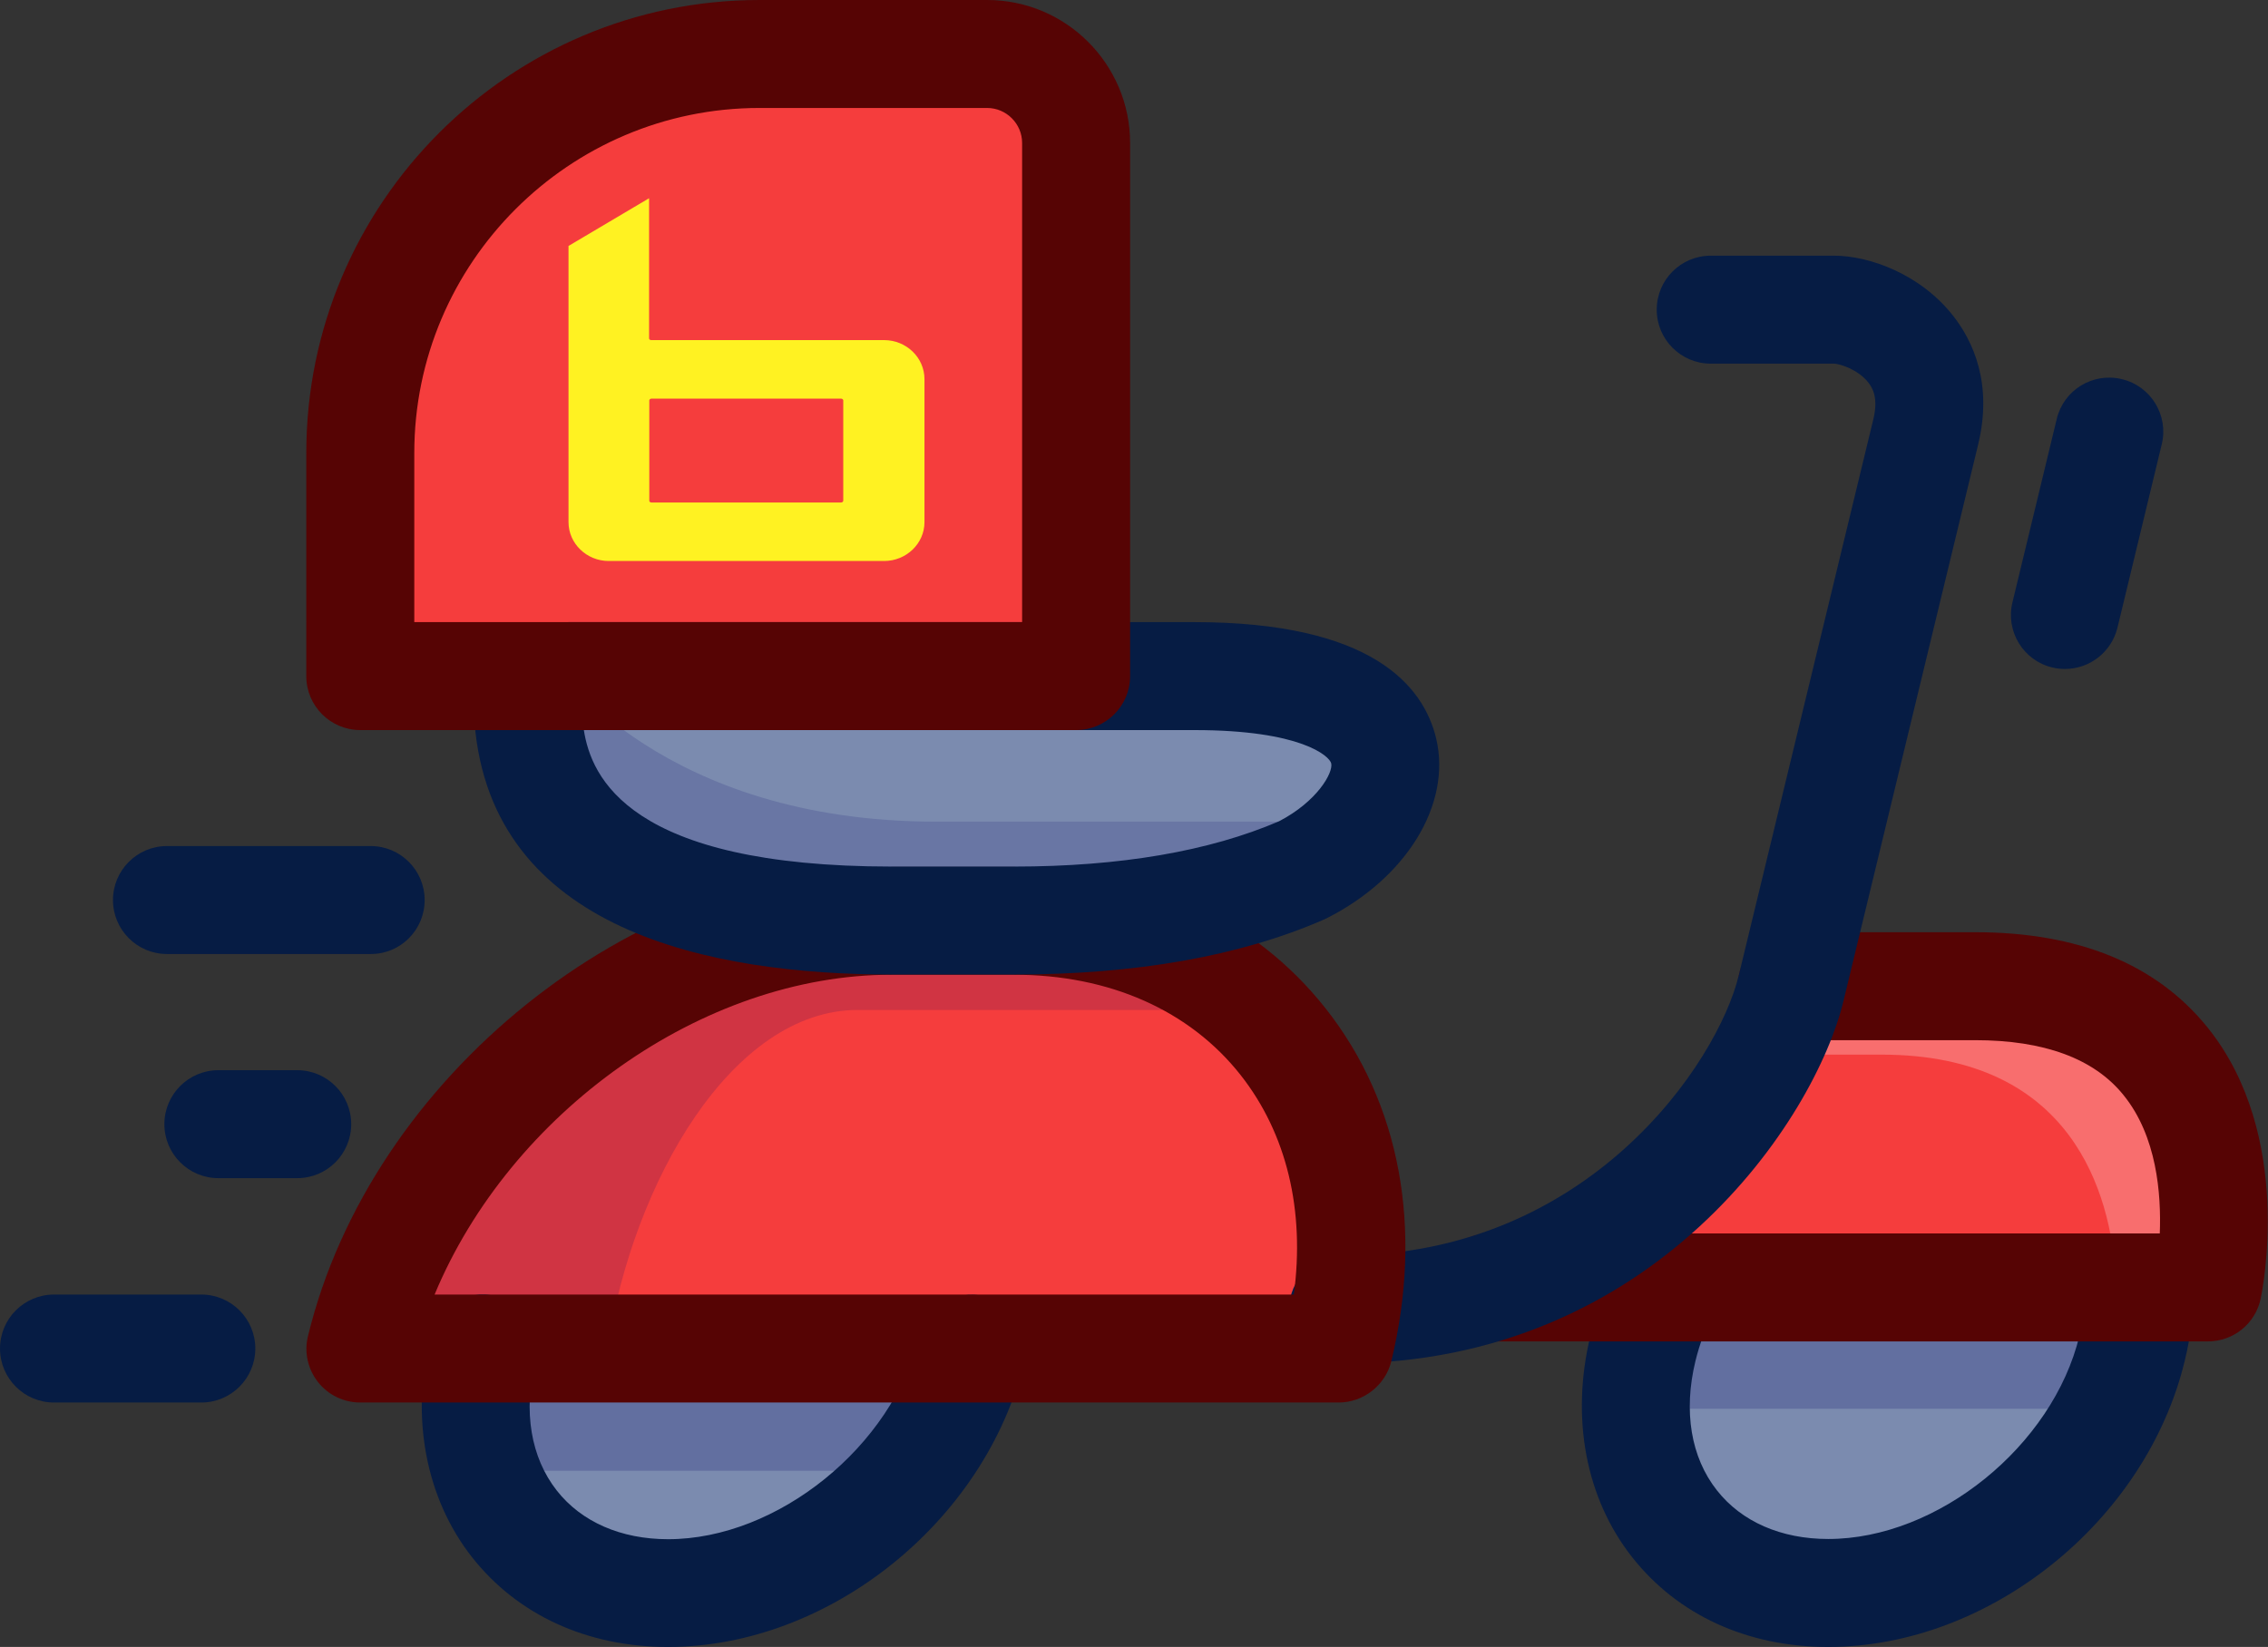 <?xml version="1.0" encoding="utf-8"?>
<!-- Generator: Adobe Illustrator 27.7.0, SVG Export Plug-In . SVG Version: 6.00 Build 0)  -->
<svg version="1.1" id="격리_모드" xmlns="http://www.w3.org/2000/svg" xmlns:xlink="http://www.w3.org/1999/xlink" x="0px"
	 y="0px" viewBox="0 0 105 76.27" style="enable-background:new 0 0 105 76.27;" xml:space="preserve">
<rect x="0" y="0" width="105" height="76.27" fill="#333333" stroke="none"/>
<style type="text/css">
	.st0{fill:#F53D3D;}
	.st1{fill:#7B8BAF;}
	.st2{opacity:0.15;fill:#000064;}
	.st3{opacity:0.2;fill:#000064;}
	.st4{opacity:0.25;}
	.st5{fill:#FFFFFF;}
	.st6{fill:#FFF222;}
	.st7{fill:#061C44;}
	.st8{fill:#560404;}
</style>
<g>
	<path class="st0" d="M82.95,45.67c0,0,7.03,0,8.49,0c13.8,0,10.78,13.95,10.78,13.95H68.96C68.96,59.62,77.1,59.2,82.95,45.67z"/>
	<path class="st1" d="M99.03,59.62c0.02,0.9-0.09,1.85-0.33,2.83c-1.51,6.25-7.81,11.32-14.06,11.32c-6.25,0-10.1-5.07-8.58-11.32
		c0.24-0.98,0.59-1.93,1.04-2.83"/>
	<path class="st1" d="M55.29,31.31H26.34c-1.09,0-1.97,0.87-1.88,1.96c0.57,7.1,7.7,9.36,16.83,9.36h5.66
		c4.88,0,9.48-0.66,13.33-2.34C65.23,37.81,67.12,31.31,55.29,31.31z"/>
	<path class="st1" d="M44.99,62.45c-1.51,6.25-7.81,11.32-14.06,11.32c-6.25,0-10.1-5.07-8.58-11.32"/>
	<path class="st0" d="M41.29,42.63c-10.94,0-21.96,8.87-24.61,19.81h45.29c2.65-10.94-4.08-19.81-15.02-19.81H41.29z"/>
	<g>
		<path class="st2" d="M41.12,42.34h5.76c4.97,0,9.59-0.66,13.37-2.36c0.97-0.51,1.78-1.18,2.39-1.93c-3.35,0-10.37,0-19.31,0
			c-12.64,0-17.5-7.16-17.5-7.16h-2.86C23.08,39.65,31.01,42.34,41.12,42.34z"/>
		<path class="st3" d="M99.76,59.52H77.59c-0.38,0.91-0.65,1.87-0.8,2.86c-0.15,0.99-0.16,1.95-0.07,2.86h22.15
			c0.38-0.92,0.66-1.87,0.82-2.86C99.84,61.39,99.86,60.43,99.76,59.52z"/>
		<path class="st3" d="M23.84,62.38c-0.32,2.09-0.05,4.04,0.66,5.73h19.81c1.24-1.69,2.11-3.64,2.43-5.73H23.84z"/>
		<path class="st2" d="M41.23,42.35c-11.06,0-21.42,8.97-23.12,20.04h10.02c1.18-7.63,5.75-15.62,11.59-15.62c4.23,0,14,0,19.09,0
			c-3.01-2.76-7.1-4.41-11.85-4.41H41.23z"/>
		<g class="st4">
			<path class="st5" d="M87.11,48.84c8.88,0,10.59,6.49,10.84,10.22h4.19c0,0,1.65-12.78-10.81-12.78c-1.32,0-7.67,0-7.67,0
				c-0.02,0.1-0.03,0.19-0.04,0.25c-0.1,0.66-0.32,1.45-0.66,2.31C84.67,48.84,86.47,48.84,87.11,48.84z"/>
			<path class="st5" d="M72.82,59.06c0.22-0.16,0.43-0.34,0.64-0.51c-0.43,0.18-0.88,0.35-1.34,0.5l0,0.01H72.82z"/>
		</g>
	</g>
	<path class="st0" d="M45.7,2.5H35.16c-10.21,0-18.48,8.27-18.48,18.48v10.33h33.14V6.62C49.82,4.34,47.97,2.5,45.7,2.5z"/>
	<path class="st6" d="M40.93,15.75H30.15c-0.06,0-0.1-0.04-0.1-0.08V9.18l-3.73,2.21v12.79c0,0.99,0.84,1.8,1.86,1.8h12.75
		c1.03,0,1.87-0.81,1.87-1.8v-6.62C42.8,16.56,41.96,15.75,40.93,15.75z M39.04,18.54v4.65c0,0.04-0.05,0.08-0.1,0.08h-8.78
		c-0.05,0-0.1-0.03-0.1-0.08v-4.65c0-0.03,0.04-0.08,0.1-0.08h8.78C39,18.46,39.04,18.51,39.04,18.54z"/>
	<g>
		<path class="st7" d="M30.93,76.27c-3.75,0-6.97-1.48-9.08-4.16c-2.14-2.73-2.85-6.46-1.93-10.25c0.32-1.34,1.67-2.17,3.02-1.84
			c1.34,0.32,2.17,1.68,1.84,3.02c-0.56,2.32-0.21,4.45,1,5.99c1.14,1.45,2.97,2.25,5.15,2.25c5.07,0,10.4-4.31,11.63-9.41
			c0.32-1.34,1.67-2.17,3.02-1.84c1.34,0.32,2.17,1.68,1.84,3.02C45.62,70.46,38.38,76.27,30.93,76.27z"/>
		<path class="st7" d="M84.64,76.27c-3.75,0-6.97-1.48-9.08-4.16c-2.15-2.73-2.85-6.46-1.93-10.25c0.28-1.15,0.7-2.28,1.24-3.37
			c0.62-1.23,2.12-1.73,3.36-1.11c1.23,0.62,1.73,2.12,1.11,3.36c-0.38,0.75-0.66,1.52-0.85,2.3c-0.56,2.32-0.21,4.45,1,5.98
			c1.14,1.45,2.97,2.25,5.15,2.25c5.07,0,10.4-4.31,11.63-9.41c0.18-0.75,0.27-1.49,0.26-2.2c-0.02-1.38,1.07-2.52,2.46-2.54
			c0.02,0,0.03,0,0.05,0c1.36,0,2.47,1.09,2.5,2.46c0.02,1.13-0.11,2.29-0.4,3.46C99.34,70.46,92.1,76.27,84.64,76.27z"/>
		<path class="st8" d="M102.22,62.12H68.96c-1.38,0-2.5-1.12-2.5-2.5s1.12-2.5,2.5-2.5h31.03c0.07-1.82-0.13-4.51-1.69-6.42
			c-1.36-1.68-3.67-2.53-6.86-2.53h-8.49c-1.38,0-2.5-1.12-2.5-2.5s1.12-2.5,2.5-2.5h8.49c4.78,0,8.4,1.48,10.76,4.41
			c4.04,5.01,2.52,12.27,2.46,12.57C104.41,61.3,103.4,62.12,102.22,62.12z"/>
		<path class="st7" d="M62.18,63.14c-1.38,0-2.5-1.12-2.5-2.5s1.12-2.5,2.5-2.5c11.36,0,17.34-8.92,18.32-12.98l6.23-25.75
			c0.23-0.96-0.02-1.42-0.23-1.69c-0.47-0.61-1.34-0.88-1.6-0.88h-5.7c-1.38,0-2.5-1.12-2.5-2.5s1.12-2.5,2.5-2.5h5.7
			c1.66,0,4.01,0.86,5.52,2.78c0.91,1.16,1.85,3.13,1.16,5.97l-6.23,25.75C84.04,51.81,76.62,63.14,62.18,63.14z"/>
		<path class="st8" d="M61.97,64.95H16.68c-0.77,0-1.49-0.35-1.96-0.95c-0.47-0.6-0.65-1.39-0.46-2.13
			c2.9-11.98,15.03-21.72,27.04-21.72h5.66c5.97,0,11.09,2.33,14.42,6.56c3.45,4.38,4.52,10.18,3.03,16.34
			C64.13,64.16,63.12,64.95,61.97,64.95z M20.12,59.95H59.9c0.52-3.9-0.33-7.45-2.46-10.16c-2.36-3-6.08-4.65-10.49-4.65h-5.66
			C32.5,45.13,23.62,51.54,20.12,59.95z"/>
		<path class="st7" d="M46.95,45.13h-5.66c-8.39,0-18.55-2.02-19.32-11.66c-0.1-1.21,0.3-2.37,1.12-3.25
			c0.83-0.9,2.01-1.41,3.25-1.41h28.95c8.2,0,10.61,2.93,11.2,5.39c0.72,3.04-1.37,6.46-5.08,8.33c-0.04,0.02-0.08,0.04-0.13,0.06
			C57.41,44.28,52.58,45.13,46.95,45.13z M60.28,40.3L60.28,40.3L60.28,40.3z M27.03,33.81c0.34,2.17,2.08,6.32,14.26,6.32h5.66
			c4.91,0,9.04-0.71,12.27-2.1c1.75-0.91,2.51-2.24,2.41-2.68c-0.08-0.33-1.38-1.54-6.33-1.54H27.03z"/>
		<path class="st7" d="M95.6,30.98c-0.19,0-0.39-0.02-0.59-0.07c-1.34-0.32-2.17-1.68-1.84-3.02l2.05-8.49
			c0.32-1.34,1.67-2.17,3.02-1.84c1.34,0.32,2.17,1.68,1.84,3.02l-2.05,8.49C97.75,30.21,96.73,30.98,95.6,30.98z"/>
		<path class="st8" d="M49.82,33.81H16.68c-1.38,0-2.5-1.12-2.5-2.5V20.98C14.18,9.41,23.59,0,35.16,0H45.7
			c3.65,0,6.62,2.97,6.62,6.62v24.69C52.32,32.69,51.2,33.81,49.82,33.81z M19.18,28.81h28.14V6.62C47.32,5.73,46.59,5,45.7,5H35.16
			c-8.81,0-15.98,7.17-15.98,15.98V28.81z"/>
		<path class="st7" d="M17.17,44.18H7.73c-1.38,0-2.5-1.12-2.5-2.5s1.12-2.5,2.5-2.5h9.43c1.38,0,2.5,1.12,2.5,2.5
			S18.55,44.18,17.17,44.18z"/>
		<path class="st7" d="M13.76,54.56h-3.65c-1.38,0-2.5-1.12-2.5-2.5s1.12-2.5,2.5-2.5h3.65c1.38,0,2.5,1.12,2.5,2.5
			S15.14,54.56,13.76,54.56z"/>
		<path class="st7" d="M9.32,64.95H2.5c-1.38,0-2.5-1.12-2.5-2.5s1.12-2.5,2.5-2.5h6.82c1.38,0,2.5,1.12,2.5,2.5
			S10.7,64.95,9.32,64.95z"/>
	</g>
</g>
</svg>
